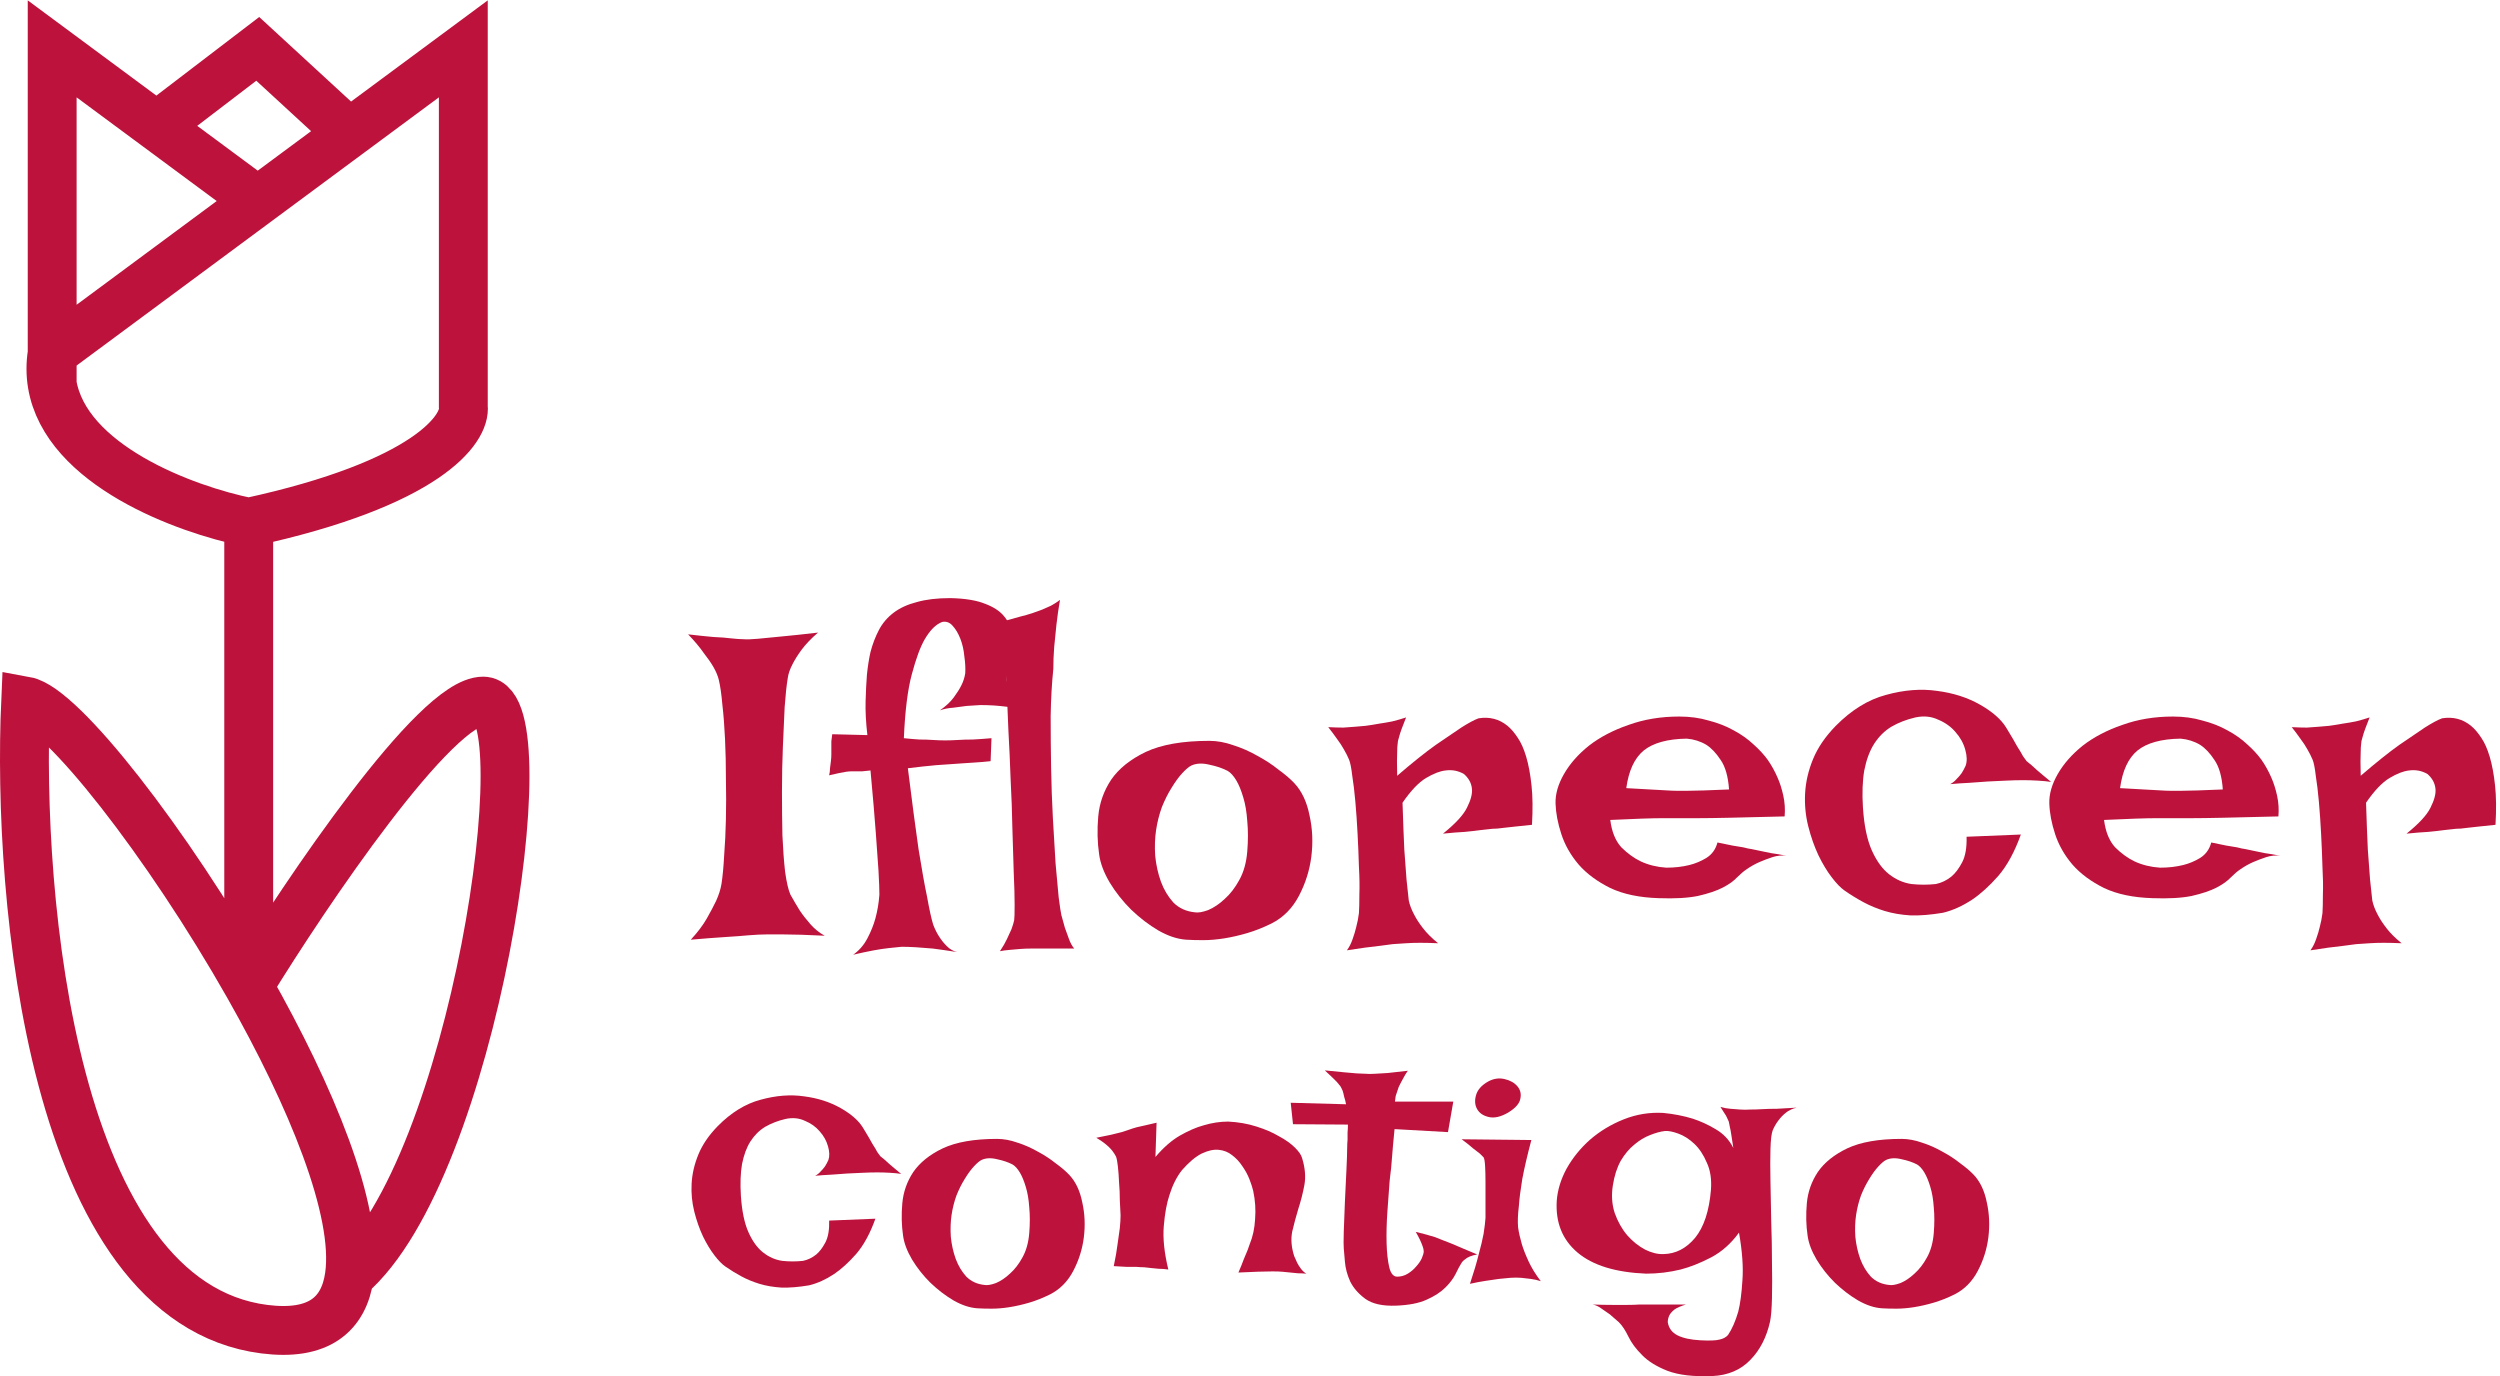 <svg width="614" height="338" viewBox="0 0 614 338" fill="none" xmlns="http://www.w3.org/2000/svg">
<path d="M61.083 242.197C41.128 206.984 15.109 173.793 6.299 172.189C4.127 220.838 12.813 319.799 64.93 326.444C78.215 328.138 84.456 322.875 85.808 313.392M61.083 242.197C75.395 218.861 106.95 172.189 118.676 172.189C133.334 172.189 116.458 287.287 85.808 313.392M61.083 242.197C76.37 269.171 88.099 297.333 85.808 313.392M61.083 242.197V128.285M61.083 128.285C104.911 118.792 114.483 105.344 113.79 99.807V12L85.808 32.715M61.083 128.285C45.268 125.108 16.113 114.178 12.814 94.314M12.814 94.314C12.417 91.924 12.394 89.405 12.814 86.755M12.814 94.314V86.755M12.814 86.755V12L38.459 30.985M12.814 86.755L63.302 49.377M63.302 49.377L38.459 30.985M63.302 49.377L85.808 32.715M38.459 30.985L63.302 12L85.808 32.715" stroke="#BD123C" stroke-width="12"/>
<path d="M221.328 288.311C220.583 288.187 219.653 288.095 218.536 288.033C217.481 287.972 216.458 287.941 215.465 287.941C214.348 287.941 213.169 287.972 211.928 288.033C210.625 288.095 209.322 288.157 208.019 288.218C206.903 288.28 205.631 288.372 204.204 288.496C202.839 288.557 201.505 288.65 200.202 288.773C200.698 288.526 201.132 288.187 201.505 287.756C201.939 287.324 202.311 286.893 202.622 286.462C202.932 285.968 203.211 285.445 203.459 284.89C203.769 283.965 203.738 282.856 203.366 281.561C202.994 280.206 202.311 278.973 201.319 277.863C200.388 276.754 199.178 275.891 197.689 275.275C196.262 274.597 194.68 274.443 192.943 274.812C191.081 275.244 189.406 275.891 187.917 276.754C186.49 277.617 185.28 278.819 184.287 280.36C183.357 281.839 182.674 283.688 182.24 285.907C181.868 288.064 181.774 290.653 181.961 293.673C182.209 297.433 182.829 300.422 183.822 302.641C184.815 304.86 186.025 306.524 187.452 307.633C188.879 308.743 190.43 309.421 192.105 309.667C193.842 309.852 195.548 309.852 197.224 309.667C198.402 309.421 199.488 308.897 200.481 308.096C201.288 307.418 202.032 306.432 202.715 305.137C203.397 303.843 203.707 302.055 203.645 299.775L214.999 299.313C213.697 302.949 212.114 305.846 210.253 308.003C208.392 310.099 206.592 311.732 204.855 312.903C202.808 314.259 200.76 315.184 198.713 315.677C196.169 316.108 193.904 316.293 191.919 316.232C189.933 316.108 188.134 315.8 186.521 315.307C184.908 314.814 183.419 314.198 182.054 313.458C180.689 312.718 179.386 311.917 178.145 311.054C177.338 310.5 176.439 309.575 175.446 308.281C174.453 306.986 173.523 305.445 172.654 303.658C171.785 301.809 171.072 299.775 170.513 297.556C169.955 295.337 169.738 293.057 169.862 290.714C169.986 288.311 170.544 285.907 171.537 283.503C172.53 281.099 174.112 278.788 176.284 276.569C179.572 273.241 183.077 271.083 186.8 270.097C190.585 269.049 194.152 268.772 197.503 269.265C200.853 269.697 203.831 270.652 206.437 272.131C209.043 273.61 210.873 275.213 211.928 276.939C212.983 278.665 213.759 279.99 214.255 280.914C214.813 281.777 215.217 282.455 215.465 282.948C215.775 283.38 216.023 283.719 216.209 283.965C216.458 284.15 216.799 284.428 217.233 284.797C217.543 285.106 217.916 285.445 218.35 285.814C218.722 286.123 219.156 286.492 219.653 286.924C220.149 287.355 220.708 287.818 221.328 288.311Z" fill="#BD123C"/>
<path d="M244.874 279.712C246.487 279.712 248.162 280.021 249.9 280.637C251.637 281.192 253.312 281.931 254.925 282.856C256.538 283.719 257.997 284.674 259.299 285.722C260.664 286.708 261.781 287.663 262.65 288.588C264.201 290.252 265.256 292.502 265.814 295.337C266.435 298.111 266.559 300.977 266.186 303.935C265.814 306.832 264.946 309.575 263.581 312.164C262.216 314.752 260.323 316.663 257.903 317.896C256.166 318.759 254.46 319.437 252.785 319.93C251.11 320.423 249.496 320.793 247.945 321.039C246.394 321.286 244.936 321.409 243.571 321.409C242.206 321.409 241.027 321.378 240.035 321.317C238.173 321.193 236.219 320.546 234.171 319.375C232.186 318.204 230.294 316.756 228.494 315.03C226.757 313.304 225.268 311.424 224.027 309.39C222.786 307.294 222.042 305.322 221.793 303.473C221.421 300.946 221.359 298.296 221.607 295.522C221.855 292.748 222.755 290.191 224.306 287.848C225.919 285.506 228.339 283.565 231.565 282.024C234.854 280.483 239.29 279.712 244.874 279.712ZM241.803 315.585C242.485 315.708 243.416 315.554 244.595 315.122C245.774 314.629 246.922 313.859 248.038 312.811C249.217 311.763 250.241 310.438 251.11 308.835C252.04 307.171 252.599 305.168 252.785 302.826C252.971 300.545 252.971 298.45 252.785 296.539C252.661 294.628 252.381 292.964 251.947 291.547C251.513 290.067 251.016 288.865 250.458 287.941C249.9 287.016 249.31 286.369 248.69 285.999C247.635 285.445 246.363 285.013 244.874 284.705C243.385 284.335 242.113 284.397 241.058 284.89C240.562 285.136 239.941 285.66 239.197 286.462C238.452 287.263 237.708 288.28 236.963 289.513C236.219 290.684 235.536 292.04 234.916 293.58C234.357 295.121 233.954 296.724 233.706 298.388C233.458 300.052 233.396 301.84 233.52 303.75C233.706 305.661 234.109 307.479 234.73 309.205C235.35 310.869 236.219 312.318 237.336 313.551C238.514 314.722 240.004 315.4 241.803 315.585Z" fill="#BD123C"/>
<path d="M273.539 310.962C273.973 308.928 274.283 307.14 274.469 305.599C274.718 303.997 274.904 302.672 275.028 301.624C275.152 300.391 275.214 299.343 275.214 298.481C275.152 297.433 275.09 296.2 275.028 294.782C275.028 293.303 274.966 291.855 274.842 290.437C274.78 288.958 274.687 287.663 274.562 286.554C274.438 285.383 274.283 284.551 274.097 284.058C273.849 283.565 273.508 283.041 273.073 282.486C272.205 281.438 270.933 280.421 269.258 279.435C270.685 279.127 271.895 278.88 272.887 278.695C273.942 278.449 274.811 278.233 275.493 278.048C276.238 277.802 276.889 277.586 277.448 277.401C277.944 277.216 278.533 277.031 279.216 276.846C279.774 276.723 280.457 276.569 281.263 276.384C282.07 276.199 283.001 275.983 284.055 275.737L283.776 284.15C285.762 281.808 287.778 280.051 289.825 278.88C291.873 277.709 293.796 276.877 295.596 276.384C297.643 275.768 299.66 275.46 301.645 275.46C304.127 275.583 306.422 275.983 308.532 276.661C310.704 277.339 312.565 278.141 314.116 279.065C315.729 279.928 317.032 280.853 318.025 281.839C319.018 282.825 319.607 283.688 319.793 284.428C320.538 286.831 320.724 289.05 320.352 291.084C319.979 293.057 319.483 294.998 318.862 296.909C318.304 298.758 317.808 300.607 317.373 302.456C317.001 304.305 317.156 306.308 317.839 308.466C318.087 309.02 318.335 309.575 318.583 310.13C318.831 310.623 319.142 311.116 319.514 311.609C319.886 312.102 320.32 312.503 320.817 312.811C320.134 312.749 319.452 312.718 318.769 312.718C318.087 312.657 317.466 312.595 316.908 312.534C316.226 312.472 315.605 312.41 315.047 312.349C314.426 312.287 313.589 312.256 312.534 312.256C310.735 312.256 307.943 312.349 304.158 312.534C304.716 311.239 305.151 310.161 305.461 309.298C305.833 308.373 306.143 307.633 306.391 307.079C306.64 306.401 306.826 305.877 306.95 305.507C307.694 303.72 308.129 301.686 308.253 299.405C308.439 297.125 308.284 294.813 307.787 292.471C307.601 291.67 307.291 290.714 306.857 289.605C306.422 288.496 305.833 287.417 305.089 286.369C304.406 285.321 303.568 284.428 302.576 283.688C301.645 282.948 300.559 282.517 299.318 282.394C298.077 282.27 296.681 282.578 295.13 283.318C293.641 284.058 292.028 285.414 290.291 287.386C288.988 289.05 287.964 291.084 287.22 293.488C286.537 295.522 286.072 298.08 285.824 301.162C285.575 304.182 285.948 307.726 286.94 311.794C286.072 311.671 285.265 311.609 284.521 311.609C283.776 311.547 283.156 311.486 282.659 311.424C282.039 311.362 281.48 311.301 280.984 311.239C280.426 311.239 279.805 311.208 279.123 311.147C278.502 311.147 277.727 311.147 276.796 311.147C275.865 311.085 274.78 311.023 273.539 310.962Z" fill="#BD123C"/>
<path d="M325.377 262.886C327.238 263.071 328.79 263.225 330.031 263.348C331.333 263.471 332.388 263.564 333.195 263.625C334.125 263.687 334.87 263.718 335.428 263.718C335.987 263.78 336.731 263.78 337.662 263.718C338.469 263.656 339.523 263.595 340.826 263.533C342.129 263.41 343.773 263.225 345.759 262.978C345.325 263.595 344.983 264.149 344.735 264.642C344.487 265.074 344.27 265.475 344.084 265.844L343.525 266.954C343.401 267.324 343.277 267.693 343.153 268.063C343.029 268.371 342.905 268.741 342.781 269.173C342.719 269.604 342.657 270.066 342.595 270.559H356.927L355.624 278.048L342.501 277.309C342.191 280.452 341.974 282.887 341.85 284.612C341.726 286.338 341.602 287.602 341.478 288.403L341.292 290.067C341.105 292.409 340.919 294.967 340.733 297.741C340.547 300.453 340.485 302.98 340.547 305.322C340.609 307.664 340.826 309.637 341.199 311.239C341.571 312.78 342.222 313.551 343.153 313.551C344.084 313.551 344.952 313.304 345.759 312.811C346.565 312.318 347.248 311.732 347.806 311.054C348.427 310.376 348.892 309.698 349.202 309.02C349.513 308.281 349.668 307.726 349.668 307.356C349.668 306.986 349.575 306.555 349.388 306.062C349.078 305.137 348.52 303.966 347.713 302.549C349.513 302.98 351.095 303.411 352.46 303.843C353.142 304.089 353.763 304.336 354.321 304.583C354.941 304.829 355.655 305.106 356.462 305.415C357.144 305.723 358.013 306.093 359.067 306.524C360.122 306.955 361.363 307.479 362.79 308.096C361.425 308.342 360.432 308.743 359.812 309.298C359.44 309.544 359.161 309.822 358.974 310.13C358.54 310.808 358.044 311.732 357.485 312.903C356.927 314.013 356.089 315.122 354.973 316.232C353.856 317.341 352.336 318.327 350.412 319.19C348.551 320.053 346.038 320.546 342.874 320.669C339.585 320.793 337.073 320.238 335.335 319.005C333.66 317.773 332.419 316.355 331.613 314.752C330.868 313.088 330.434 311.455 330.31 309.852C330.186 308.25 330.093 307.171 330.031 306.616C329.968 306.062 329.968 304.675 330.031 302.456C330.093 300.237 330.186 297.803 330.31 295.152C330.434 292.44 330.558 289.852 330.682 287.386C330.806 284.859 330.868 283.01 330.868 281.839C330.868 281.223 330.899 280.575 330.961 279.897C330.961 279.343 330.961 278.757 330.961 278.141C331.023 277.463 331.054 276.816 331.054 276.199L317.559 276.107L317.001 270.837L330.589 271.207C330.465 270.529 330.31 269.912 330.124 269.358C329.999 268.741 329.875 268.248 329.751 267.878C329.565 267.447 329.379 267.077 329.193 266.769C328.945 266.461 328.666 266.122 328.355 265.752C328.045 265.444 327.642 265.043 327.145 264.55C326.649 264.057 326.06 263.502 325.377 262.886Z" fill="#BD123C"/>
<path d="M358.974 279.805L376.099 279.99C375.106 283.75 374.361 286.955 373.865 289.605C373.431 292.255 373.152 294.474 373.028 296.262C372.779 298.296 372.717 300.021 372.841 301.439C373.028 302.733 373.338 304.12 373.772 305.599C374.144 306.832 374.703 308.25 375.447 309.852C376.192 311.455 377.185 313.057 378.425 314.66C377.681 314.413 376.874 314.229 376.006 314.105C375.137 313.982 374.33 313.89 373.586 313.828C372.717 313.766 371.849 313.766 370.98 313.828C370.111 313.89 369.15 313.982 368.095 314.105C367.226 314.229 366.172 314.383 364.931 314.568C363.69 314.752 362.387 314.999 361.022 315.307C361.953 312.534 362.666 310.13 363.162 308.096C363.721 306.062 364.124 304.367 364.372 303.011C364.62 301.408 364.776 300.114 364.838 299.128C364.838 297.895 364.838 296.508 364.838 294.967C364.838 293.365 364.838 291.824 364.838 290.345C364.838 288.865 364.807 287.571 364.745 286.462C364.683 285.29 364.558 284.551 364.372 284.243L363.442 283.318C363.069 283.01 362.511 282.578 361.766 282.024C361.084 281.407 360.153 280.668 358.974 279.805ZM365.582 265.567C366.885 264.889 368.188 264.704 369.491 265.012C370.856 265.32 371.911 265.906 372.655 266.769C373.4 267.632 373.648 268.649 373.4 269.82C373.214 270.991 372.221 272.131 370.422 273.241C368.622 274.288 367.04 274.658 365.675 274.35C364.31 274.042 363.349 273.395 362.79 272.409C362.232 271.422 362.139 270.282 362.511 268.988C362.883 267.632 363.907 266.492 365.582 265.567Z" fill="#BD123C"/>
<path d="M425.704 281.931C425.517 280.699 425.362 279.682 425.238 278.88C425.114 278.017 424.99 277.339 424.866 276.846C424.742 276.23 424.649 275.768 424.587 275.46C424.463 275.151 424.308 274.812 424.121 274.443C423.997 274.134 423.78 273.765 423.47 273.333C423.222 272.902 422.912 272.409 422.539 271.854C423.346 272.1 424.152 272.254 424.959 272.316C425.828 272.378 426.634 272.439 427.379 272.501C428.185 272.563 429.023 272.563 429.892 272.501C430.76 272.501 431.753 272.47 432.87 272.409C433.862 272.347 435.041 272.316 436.406 272.316C437.833 272.254 439.446 272.162 441.246 272.039C440.191 272.285 439.291 272.717 438.547 273.333C437.864 273.888 437.275 274.504 436.779 275.182C436.22 275.922 435.755 276.723 435.383 277.586C435.072 278.387 434.886 279.928 434.824 282.209C434.762 284.428 434.762 287.078 434.824 290.16C434.886 293.18 434.948 296.447 435.01 299.96C435.134 303.473 435.196 306.832 435.196 310.037C435.258 313.242 435.258 316.17 435.196 318.82C435.134 321.409 434.979 323.32 434.731 324.553C433.862 328.436 432.249 331.579 429.892 333.983C427.534 336.448 424.432 337.773 420.585 337.958C415.932 338.143 412.24 337.712 409.51 336.664C406.842 335.616 404.763 334.322 403.274 332.781C401.785 331.302 400.668 329.792 399.924 328.251C399.179 326.71 398.404 325.539 397.597 324.737C396.853 324.059 396.108 323.412 395.364 322.796C394.681 322.303 393.968 321.81 393.223 321.317C392.541 320.824 391.858 320.515 391.176 320.392C392.975 320.454 394.588 320.485 396.015 320.485C397.442 320.485 398.652 320.485 399.645 320.485C400.762 320.485 401.754 320.454 402.623 320.392H414.07C412.829 320.762 411.899 321.163 411.278 321.594C410.658 322.087 410.223 322.58 409.975 323.073C409.727 323.628 409.603 324.183 409.603 324.737C409.851 326.217 410.658 327.295 412.023 327.973C413.388 328.651 415.249 329.052 417.607 329.175C419.902 329.298 421.485 329.237 422.353 328.99C423.222 328.805 423.904 328.436 424.401 327.881C425.393 326.402 426.231 324.491 426.913 322.149C427.41 320.176 427.751 317.618 427.937 314.475C428.185 311.27 427.906 307.356 427.1 302.733C425.114 305.445 422.818 307.479 420.213 308.835C417.607 310.191 415.125 311.178 412.767 311.794C409.975 312.472 407.152 312.811 404.298 312.811C396.791 312.503 391.176 310.777 387.453 307.633C383.73 304.49 382.024 300.268 382.334 294.967C382.52 292.317 383.327 289.667 384.754 287.016C386.243 284.366 388.166 281.993 390.524 279.897C392.944 277.802 395.705 276.138 398.807 274.905C401.909 273.672 405.136 273.148 408.486 273.333C411.03 273.58 413.419 274.042 415.652 274.72C417.576 275.336 419.468 276.199 421.329 277.309C423.253 278.418 424.711 279.959 425.704 281.931ZM396.108 291.177C395.736 293.58 395.891 295.83 396.574 297.926C397.318 300.021 398.342 301.84 399.645 303.381C400.948 304.86 402.406 306.031 404.019 306.894C405.632 307.695 407.152 308.065 408.579 308.003C411.557 307.942 414.132 306.616 416.304 304.028C418.475 301.377 419.778 297.433 420.213 292.194C420.399 289.605 420.057 287.386 419.189 285.537C418.382 283.626 417.359 282.085 416.118 280.914C414.877 279.743 413.574 278.911 412.209 278.418C410.844 277.925 409.758 277.709 408.951 277.771C407.835 277.894 406.594 278.233 405.229 278.788C403.926 279.281 402.654 280.051 401.413 281.099C400.172 282.085 399.055 283.411 398.063 285.075C397.132 286.739 396.48 288.773 396.108 291.177Z" fill="#BD123C"/>
<path d="M467.025 279.712C468.639 279.712 470.314 280.021 472.051 280.637C473.788 281.192 475.463 281.931 477.077 282.856C478.69 283.719 480.148 284.674 481.451 285.722C482.816 286.708 483.933 287.663 484.801 288.588C486.352 290.252 487.407 292.502 487.966 295.337C488.586 298.111 488.71 300.977 488.338 303.935C487.966 306.832 487.097 309.575 485.732 312.164C484.367 314.752 482.475 316.663 480.055 317.896C478.318 318.759 476.611 319.437 474.936 319.93C473.261 320.423 471.648 320.793 470.097 321.039C468.546 321.286 467.087 321.409 465.722 321.409C464.357 321.409 463.179 321.378 462.186 321.317C460.325 321.193 458.37 320.546 456.323 319.375C454.337 318.204 452.445 316.756 450.646 315.03C448.908 313.304 447.419 311.424 446.178 309.39C444.937 307.294 444.193 305.322 443.945 303.473C443.572 300.946 443.51 298.296 443.759 295.522C444.007 292.748 444.906 290.191 446.458 287.848C448.071 285.506 450.49 283.565 453.717 282.024C457.005 280.483 461.441 279.712 467.025 279.712ZM463.954 315.585C464.637 315.708 465.567 315.554 466.746 315.122C467.925 314.629 469.073 313.859 470.19 312.811C471.369 311.763 472.392 310.438 473.261 308.835C474.192 307.171 474.75 305.168 474.936 302.826C475.122 300.545 475.122 298.45 474.936 296.539C474.812 294.628 474.533 292.964 474.099 291.547C473.664 290.067 473.168 288.865 472.609 287.941C472.051 287.016 471.462 286.369 470.841 285.999C469.786 285.445 468.514 285.013 467.025 284.705C465.536 284.335 464.264 284.397 463.21 284.89C462.713 285.136 462.093 285.66 461.348 286.462C460.604 287.263 459.859 288.28 459.115 289.513C458.37 290.684 457.688 292.04 457.067 293.58C456.509 295.121 456.105 296.724 455.857 298.388C455.609 300.052 455.547 301.84 455.671 303.75C455.857 305.661 456.261 307.479 456.881 309.205C457.502 310.869 458.37 312.318 459.487 313.551C460.666 314.722 462.155 315.4 463.954 315.585Z" fill="#BD123C"/>
<path d="M169 155.796C171.476 156.086 173.552 156.303 175.227 156.447C176.975 156.52 178.396 156.628 179.488 156.773C180.799 156.918 181.819 156.99 182.547 156.99C183.349 157.062 184.55 157.026 186.153 156.881C187.537 156.737 189.394 156.556 191.725 156.339C194.128 156.122 197.187 155.796 200.902 155.362C199.227 156.809 197.879 158.22 196.859 159.595C195.913 160.897 195.184 162.055 194.674 163.068C194.019 164.298 193.618 165.456 193.473 166.541C193.181 168.277 192.926 170.665 192.708 173.704C192.562 176.671 192.417 179.927 192.271 183.472C192.125 187.017 192.052 190.671 192.052 194.434C192.052 198.196 192.089 201.778 192.162 205.179C192.307 208.507 192.526 211.473 192.817 214.078C193.181 216.683 193.618 218.564 194.128 219.722C194.856 221.024 195.621 222.327 196.422 223.629C197.151 224.714 198.025 225.836 199.045 226.994C200.064 228.151 201.23 229.092 202.541 229.815C198.243 229.598 194.82 229.49 192.271 229.49H188.338C187.172 229.49 185.679 229.562 183.858 229.707C182.329 229.852 180.399 229.996 178.068 230.141C175.737 230.286 172.933 230.503 169.656 230.792C171.331 228.983 172.642 227.247 173.589 225.583C174.535 223.919 175.3 222.471 175.883 221.241C176.538 219.794 176.975 218.42 177.194 217.117C177.485 215.236 177.704 212.921 177.849 210.171C178.068 207.349 178.214 204.346 178.286 201.163C178.359 197.907 178.359 194.615 178.286 191.286C178.286 187.886 178.214 184.63 178.068 181.518C177.922 178.407 177.704 175.585 177.412 173.053C177.194 170.52 176.903 168.494 176.538 166.975C176.32 166.034 175.883 164.985 175.227 163.828C174.645 162.815 173.844 161.657 172.824 160.355C171.877 158.98 170.602 157.46 169 155.796Z" fill="#BD123C"/>
<path d="M209.533 234.482C210.989 233.469 212.155 232.131 213.029 230.467C213.903 228.803 214.558 227.175 214.995 225.583C215.505 223.701 215.833 221.748 215.979 219.722C215.979 218.492 215.906 216.538 215.76 213.861C215.615 211.618 215.396 208.543 215.105 204.636C214.813 200.656 214.376 195.519 213.794 189.224C212.992 189.297 212.301 189.369 211.718 189.441C211.135 189.441 210.662 189.441 210.298 189.441H209.096C208.732 189.441 208.295 189.477 207.785 189.55C207.348 189.622 206.765 189.731 206.037 189.875C205.381 190.02 204.58 190.201 203.633 190.418C203.779 189.839 203.852 189.26 203.852 188.682C203.924 188.03 203.997 187.452 204.07 186.945C204.143 186.366 204.179 185.824 204.179 185.317V183.689C204.179 183.183 204.179 182.64 204.179 182.061C204.252 181.482 204.325 180.903 204.398 180.325L213.029 180.542C212.665 177.43 212.519 174.645 212.592 172.185C212.665 169.652 212.774 167.482 212.92 165.673C213.138 163.574 213.429 161.729 213.794 160.137C214.303 158.184 214.995 156.375 215.869 154.711C216.743 153.047 217.945 151.636 219.475 150.478C221.004 149.32 222.898 148.452 225.156 147.873C227.414 147.222 230.145 146.896 233.35 146.896C236.992 146.969 239.869 147.439 241.981 148.307C244.093 149.103 245.659 150.152 246.679 151.455C247.698 152.685 248.281 154.096 248.427 155.688C248.572 157.279 248.536 158.835 248.318 160.355C248.172 161.802 247.917 163.14 247.553 164.37C247.261 165.6 247.152 166.505 247.225 167.084C247.298 167.518 247.48 168.097 247.771 168.82C247.99 169.399 248.318 170.122 248.755 170.991C249.264 171.859 249.993 172.836 250.94 173.921C249.774 173.776 248.609 173.668 247.443 173.596C246.278 173.451 245.186 173.342 244.166 173.27C243.001 173.198 241.872 173.161 240.779 173.161C239.687 173.234 238.558 173.306 237.392 173.378C236.373 173.523 235.28 173.668 234.115 173.813C232.949 173.885 231.857 174.102 230.837 174.464C232.294 173.451 233.423 172.402 234.224 171.316C235.025 170.231 235.644 169.254 236.081 168.386C236.591 167.373 236.919 166.36 237.064 165.347C237.137 164.117 237.064 162.742 236.846 161.223C236.7 159.631 236.373 158.184 235.863 156.881C235.353 155.579 234.734 154.53 234.005 153.734C233.277 152.866 232.403 152.54 231.383 152.757C229.854 153.336 228.434 154.747 227.122 156.99C226.03 158.871 224.974 161.729 223.954 165.564C222.934 169.327 222.279 174.572 221.988 181.301C223.371 181.446 224.646 181.555 225.811 181.627C227.05 181.627 228.142 181.663 229.089 181.735C230.182 181.808 231.201 181.844 232.148 181.844C233.095 181.844 234.151 181.808 235.316 181.735C236.336 181.663 237.538 181.627 238.922 181.627C240.306 181.555 241.835 181.446 243.51 181.301L243.292 186.945C241.981 187.09 240.706 187.198 239.468 187.271C238.23 187.343 237.137 187.415 236.19 187.488C235.098 187.56 234.078 187.632 233.131 187.705C232.112 187.777 231.056 187.85 229.963 187.922C229.016 187.994 227.924 188.103 226.685 188.247C225.52 188.392 224.282 188.537 222.971 188.682C223.991 196.858 224.865 203.478 225.593 208.543C226.394 213.536 227.086 217.407 227.669 220.156C228.251 223.412 228.761 225.727 229.198 227.102C229.635 228.26 230.145 229.273 230.728 230.141C231.238 230.937 231.857 231.697 232.585 232.42C233.313 233.144 234.151 233.614 235.098 233.831C232.767 233.469 230.764 233.18 229.089 232.963C227.414 232.818 225.994 232.71 224.828 232.637C223.517 232.565 222.388 232.529 221.441 232.529C220.567 232.601 219.511 232.71 218.273 232.854C216.161 233.071 213.247 233.614 209.533 234.482Z" fill="#BD123C"/>
<path d="M245.586 233.614C246.315 232.529 246.897 231.516 247.334 230.575C247.771 229.635 248.135 228.839 248.427 228.188C248.718 227.392 248.937 226.668 249.082 226.017C249.155 225.583 249.192 224.317 249.192 222.218C249.192 220.12 249.119 217.479 248.973 214.295C248.9 211.112 248.791 207.53 248.645 203.551C248.572 199.571 248.427 195.519 248.208 191.395C248.063 187.271 247.881 183.255 247.662 179.348C247.516 175.441 247.371 171.931 247.225 168.82C247.079 165.636 246.934 163.032 246.788 161.006C246.642 158.98 246.533 157.822 246.46 157.533C246.315 157.099 246.06 156.664 245.695 156.23C244.967 155.362 243.729 154.53 241.981 153.734C245.695 152.793 248.536 152.034 250.503 151.455C251.668 151.165 252.688 150.876 253.562 150.587C254.363 150.297 255.164 150.008 255.965 149.718C256.621 149.429 257.349 149.103 258.15 148.742C258.951 148.307 259.68 147.837 260.335 147.331C259.971 149.429 259.68 151.455 259.461 153.408C259.243 155.362 259.061 157.171 258.915 158.835C258.769 160.716 258.697 162.525 258.697 164.262C258.332 167.807 258.114 171.678 258.041 175.875C258.041 179.999 258.077 184.196 258.15 188.465C258.223 192.733 258.369 196.894 258.587 200.946C258.806 204.998 259.024 208.688 259.243 212.016C259.534 215.272 259.789 218.058 260.008 220.373C260.299 222.616 260.517 224.063 260.663 224.714C260.954 225.8 261.246 226.849 261.537 227.862C261.828 228.73 262.156 229.635 262.52 230.575C262.885 231.588 263.322 232.384 263.831 232.963H253.234C252.287 232.963 251.377 232.999 250.503 233.071C249.701 233.144 248.864 233.216 247.99 233.289C247.116 233.361 246.315 233.469 245.586 233.614Z" fill="#BD123C"/>
<path d="M297.044 181.953C298.938 181.953 300.905 182.314 302.944 183.038C304.983 183.689 306.95 184.557 308.844 185.643C310.737 186.656 312.449 187.777 313.978 189.007C315.581 190.165 316.892 191.286 317.912 192.372C319.732 194.325 320.971 196.966 321.626 200.295C322.354 203.551 322.5 206.915 322.063 210.388C321.626 213.789 320.606 217.009 319.004 220.048C317.402 223.086 315.18 225.329 312.34 226.777C310.3 227.79 308.297 228.585 306.331 229.164C304.364 229.743 302.47 230.177 300.65 230.467C298.829 230.756 297.117 230.901 295.515 230.901C293.912 230.901 292.528 230.865 291.363 230.792C289.178 230.648 286.884 229.888 284.48 228.513C282.149 227.138 279.928 225.438 277.816 223.412C275.776 221.386 274.028 219.179 272.572 216.792C271.115 214.331 270.241 212.016 269.95 209.845C269.513 206.879 269.44 203.768 269.731 200.512C270.022 197.256 271.079 194.253 272.899 191.503C274.793 188.754 277.634 186.475 281.421 184.666C285.281 182.857 290.489 181.953 297.044 181.953ZM293.439 224.063C294.24 224.208 295.333 224.027 296.716 223.521C298.1 222.942 299.448 222.037 300.759 220.807C302.143 219.577 303.344 218.022 304.364 216.14C305.457 214.187 306.112 211.835 306.331 209.086C306.549 206.409 306.549 203.949 306.331 201.706C306.185 199.463 305.857 197.509 305.347 195.845C304.838 194.108 304.255 192.697 303.599 191.612C302.944 190.527 302.252 189.767 301.524 189.333C300.285 188.682 298.792 188.175 297.044 187.813C295.296 187.379 293.803 187.452 292.565 188.03C291.982 188.32 291.254 188.935 290.38 189.875C289.506 190.816 288.632 192.01 287.758 193.457C286.884 194.832 286.083 196.424 285.354 198.232C284.699 200.041 284.225 201.923 283.934 203.876C283.643 205.83 283.57 207.928 283.715 210.171C283.934 212.414 284.407 214.549 285.136 216.575C285.864 218.528 286.884 220.228 288.195 221.676C289.579 223.05 291.327 223.846 293.439 224.063Z" fill="#BD123C"/>
<path d="M326.215 178.588C327.599 178.66 328.837 178.697 329.929 178.697C331.095 178.624 332.078 178.552 332.879 178.48C333.826 178.407 334.664 178.335 335.392 178.262C336.485 178.118 337.613 177.937 338.779 177.72C339.799 177.575 340.855 177.394 341.947 177.177C343.113 176.888 344.241 176.562 345.334 176.2C344.897 177.286 344.533 178.226 344.241 179.022C343.95 179.818 343.732 180.505 343.586 181.084C343.367 181.735 343.258 182.278 343.258 182.712C343.185 183.219 343.149 183.834 343.149 184.557C343.076 185.787 343.076 187.777 343.149 190.527C346.936 187.271 350.105 184.738 352.654 182.929C355.276 181.12 357.352 179.71 358.881 178.697C360.702 177.539 362.122 176.779 363.142 176.417C365.837 175.983 368.204 176.598 370.244 178.262C371.118 178.986 371.955 179.963 372.756 181.193C373.558 182.351 374.25 183.906 374.832 185.86C375.415 187.813 375.852 190.165 376.143 192.914C376.435 195.592 376.471 198.811 376.253 202.574C374.723 202.718 373.339 202.863 372.101 203.008C370.936 203.153 369.952 203.261 369.151 203.334C368.204 203.478 367.33 203.551 366.529 203.551L363.579 203.876C362.56 204.021 361.285 204.166 359.755 204.31C358.299 204.383 356.514 204.527 354.402 204.744C357.461 202.284 359.428 200.15 360.302 198.341C361.248 196.46 361.649 194.904 361.503 193.674C361.358 192.299 360.702 191.105 359.537 190.093C358.153 189.297 356.66 189.007 355.057 189.224C353.674 189.369 352.071 189.984 350.25 191.069C348.429 192.155 346.499 194.181 344.46 197.147C344.606 201.778 344.751 205.613 344.897 208.652C345.115 211.691 345.298 214.151 345.443 216.032C345.662 218.202 345.844 219.903 345.99 221.133C346.208 222.218 346.645 223.376 347.301 224.606C347.81 225.619 348.539 226.74 349.486 227.97C350.432 229.2 351.671 230.431 353.2 231.661C349.995 231.516 347.373 231.516 345.334 231.661C344.096 231.733 343.003 231.805 342.056 231.878C341.037 232.022 339.944 232.167 338.779 232.312C337.759 232.456 336.557 232.601 335.173 232.746C333.862 232.963 332.406 233.18 330.803 233.397C331.386 232.601 331.859 231.661 332.224 230.575C332.588 229.562 332.879 228.585 333.098 227.645C333.389 226.56 333.608 225.438 333.753 224.28C333.826 223.267 333.862 221.748 333.862 219.722C333.935 217.696 333.899 215.417 333.753 212.884C333.68 210.28 333.571 207.602 333.425 204.853C333.28 202.031 333.098 199.39 332.879 196.93C332.661 194.47 332.406 192.336 332.114 190.527C331.896 188.645 331.641 187.343 331.35 186.619C330.985 185.751 330.548 184.883 330.039 184.015C329.602 183.219 329.055 182.387 328.4 181.518C327.744 180.578 327.016 179.601 326.215 178.588Z" fill="#BD123C"/>
<path d="M409.247 213.101C411.286 213.101 413.18 212.884 414.928 212.45C416.385 212.088 417.769 211.51 419.08 210.714C420.463 209.845 421.374 208.579 421.811 206.915C423.268 207.205 424.506 207.458 425.526 207.675C426.545 207.82 427.419 207.964 428.148 208.109C428.949 208.326 429.641 208.471 430.223 208.543C430.806 208.688 431.498 208.833 432.299 208.977C433.028 209.122 433.902 209.303 434.921 209.52C436.014 209.665 437.288 209.882 438.745 210.171C437.653 210.026 436.524 210.135 435.358 210.497C434.266 210.858 433.21 211.256 432.19 211.691C431.025 212.197 429.932 212.812 428.912 213.536C428.257 213.97 427.492 214.621 426.618 215.489C425.817 216.357 424.652 217.19 423.122 217.985C421.592 218.781 419.553 219.469 417.004 220.048C414.527 220.554 411.323 220.735 407.39 220.59C402.655 220.446 398.686 219.613 395.481 218.094C392.276 216.502 389.691 214.585 387.724 212.342C385.758 210.026 384.337 207.53 383.463 204.853C382.589 202.176 382.116 199.68 382.043 197.364C381.97 195.049 382.662 192.625 384.119 190.093C385.575 187.56 387.615 185.245 390.237 183.146C392.932 181.048 396.173 179.348 399.96 178.045C403.748 176.671 407.899 175.983 412.415 175.983C415.037 175.983 417.441 176.309 419.626 176.96C421.884 177.539 423.923 178.335 425.744 179.348C427.638 180.361 429.277 181.518 430.66 182.821C432.044 184.051 433.21 185.317 434.156 186.619C435.103 187.994 435.905 189.441 436.56 190.961C437.143 192.263 437.616 193.746 437.98 195.411C438.345 197.075 438.454 198.775 438.308 200.512C432.773 200.656 428.293 200.765 424.87 200.837C421.52 200.91 418.898 200.946 417.004 200.946H408.373C407.062 200.946 405.35 200.982 403.238 201.054C401.126 201.127 398.54 201.235 395.481 201.38C395.845 204.274 396.756 206.517 398.212 208.109C399.742 209.628 401.344 210.786 403.019 211.582C404.913 212.45 406.989 212.957 409.247 213.101ZM399.414 193.566C401.745 193.71 403.675 193.819 405.204 193.891C406.807 193.964 408.118 194.036 409.138 194.108C410.23 194.181 411.104 194.217 411.76 194.217H414.491C416.312 194.217 419.699 194.108 424.652 193.891C424.433 190.708 423.741 188.284 422.576 186.619C421.483 184.955 420.318 183.725 419.08 182.929C417.623 182.061 416.021 181.555 414.272 181.41C409.538 181.482 406.006 182.459 403.675 184.34C401.417 186.222 399.997 189.297 399.414 193.566Z" fill="#BD123C"/>
<path d="M503.751 192.046C502.876 191.901 501.784 191.793 500.473 191.721C499.235 191.648 498.033 191.612 496.868 191.612C495.557 191.612 494.173 191.648 492.716 191.721C491.186 191.793 489.657 191.865 488.127 191.938C486.816 192.01 485.323 192.118 483.648 192.263C482.046 192.336 480.48 192.444 478.95 192.589C479.533 192.299 480.043 191.901 480.48 191.395C480.99 190.888 481.427 190.382 481.791 189.875C482.155 189.297 482.483 188.682 482.774 188.03C483.138 186.945 483.102 185.643 482.665 184.123C482.228 182.531 481.427 181.084 480.261 179.782C479.169 178.48 477.748 177.467 476 176.743C474.325 175.947 472.468 175.766 470.428 176.2C468.243 176.707 466.277 177.467 464.529 178.48C462.854 179.492 461.433 180.903 460.268 182.712C459.175 184.449 458.374 186.619 457.864 189.224C457.427 191.757 457.318 194.796 457.537 198.341C457.828 202.755 458.556 206.264 459.722 208.869C460.887 211.473 462.307 213.427 463.982 214.729C465.658 216.032 467.479 216.828 469.445 217.117C471.485 217.334 473.487 217.334 475.454 217.117C476.838 216.828 478.113 216.213 479.278 215.272C480.225 214.476 481.099 213.319 481.9 211.799C482.701 210.28 483.065 208.181 482.992 205.504L496.321 204.962C494.792 209.23 492.934 212.631 490.749 215.164C488.564 217.624 486.452 219.541 484.413 220.916C482.009 222.508 479.606 223.593 477.202 224.172C474.216 224.678 471.557 224.895 469.227 224.823C466.896 224.678 464.784 224.317 462.89 223.738C460.996 223.159 459.248 222.435 457.646 221.567C456.043 220.699 454.514 219.758 453.057 218.745C452.11 218.094 451.054 217.009 449.889 215.489C448.724 213.97 447.631 212.161 446.611 210.063C445.592 207.892 444.754 205.504 444.098 202.899C443.443 200.295 443.188 197.617 443.334 194.868C443.479 192.046 444.135 189.224 445.3 186.402C446.466 183.581 448.323 180.867 450.872 178.262C454.732 174.355 458.848 171.823 463.218 170.665C467.661 169.435 471.849 169.11 475.782 169.688C479.715 170.195 483.211 171.316 486.27 173.053C489.329 174.789 491.478 176.671 492.716 178.697C493.954 180.723 494.865 182.278 495.447 183.363C496.103 184.376 496.576 185.172 496.868 185.751C497.232 186.258 497.523 186.656 497.742 186.945C498.033 187.162 498.434 187.488 498.943 187.922C499.308 188.284 499.745 188.682 500.254 189.116C500.691 189.477 501.201 189.912 501.784 190.418C502.367 190.925 503.022 191.467 503.751 192.046Z" fill="#BD123C"/>
<path d="M530.517 213.101C532.557 213.101 534.451 212.884 536.199 212.45C537.655 212.088 539.039 211.51 540.35 210.714C541.734 209.845 542.645 208.579 543.082 206.915C544.538 207.205 545.776 207.458 546.796 207.675C547.816 207.82 548.69 207.964 549.418 208.109C550.219 208.326 550.911 208.471 551.494 208.543C552.077 208.688 552.769 208.833 553.57 208.977C554.298 209.122 555.172 209.303 556.192 209.52C557.284 209.665 558.559 209.882 560.016 210.171C558.923 210.026 557.794 210.135 556.629 210.497C555.536 210.858 554.48 211.256 553.461 211.691C552.295 212.197 551.203 212.812 550.183 213.536C549.527 213.97 548.763 214.621 547.889 215.489C547.087 216.357 545.922 217.19 544.393 217.985C542.863 218.781 540.824 219.469 538.274 220.048C535.798 220.554 532.593 220.735 528.66 220.59C523.926 220.446 519.956 219.613 516.752 218.094C513.547 216.502 510.961 214.585 508.995 212.342C507.028 210.026 505.608 207.53 504.734 204.853C503.86 202.176 503.386 199.68 503.314 197.364C503.241 195.049 503.933 192.625 505.389 190.093C506.846 187.56 508.885 185.245 511.507 183.146C514.202 181.048 517.444 179.348 521.231 178.045C525.018 176.671 529.17 175.983 533.686 175.983C536.308 175.983 538.711 176.309 540.896 176.96C543.154 177.539 545.194 178.335 547.015 179.348C548.908 180.361 550.547 181.518 551.931 182.821C553.315 184.051 554.48 185.317 555.427 186.619C556.374 187.994 557.175 189.441 557.831 190.961C558.413 192.263 558.887 193.746 559.251 195.411C559.615 197.075 559.724 198.775 559.579 200.512C554.043 200.656 549.564 200.765 546.141 200.837C542.79 200.91 540.168 200.946 538.274 200.946H529.643C528.332 200.946 526.621 200.982 524.509 201.054C522.396 201.127 519.811 201.235 516.752 201.38C517.116 204.274 518.026 206.517 519.483 208.109C521.012 209.628 522.615 210.786 524.29 211.582C526.184 212.45 528.26 212.957 530.517 213.101ZM520.685 193.566C523.015 193.71 524.946 193.819 526.475 193.891C528.077 193.964 529.388 194.036 530.408 194.108C531.501 194.181 532.375 194.217 533.03 194.217H535.762C537.582 194.217 540.969 194.108 545.922 193.891C545.704 190.708 545.012 188.284 543.846 186.619C542.754 184.955 541.588 183.725 540.35 182.929C538.893 182.061 537.291 181.555 535.543 181.41C530.809 181.482 527.276 182.459 524.946 184.34C522.688 186.222 521.267 189.297 520.685 193.566Z" fill="#BD123C"/>
<path d="M562.856 178.588C564.24 178.66 565.478 178.697 566.571 178.697C567.736 178.624 568.719 178.552 569.521 178.48C570.468 178.407 571.305 178.335 572.034 178.262C573.126 178.118 574.255 177.937 575.42 177.72C576.44 177.575 577.496 177.394 578.589 177.177C579.754 176.888 580.883 176.562 581.975 176.2C581.538 177.286 581.174 178.226 580.883 179.022C580.592 179.818 580.373 180.505 580.227 181.084C580.009 181.735 579.9 182.278 579.9 182.712C579.827 183.219 579.79 183.834 579.79 184.557C579.718 185.787 579.718 187.777 579.79 190.527C583.578 187.271 586.746 184.738 589.295 182.929C591.918 181.12 593.993 179.71 595.523 178.697C597.344 177.539 598.764 176.779 599.784 176.417C602.479 175.983 604.846 176.598 606.885 178.262C607.759 178.986 608.597 179.963 609.398 181.193C610.199 182.351 610.891 183.906 611.474 185.86C612.056 187.813 612.493 190.165 612.785 192.914C613.076 195.592 613.113 198.811 612.894 202.574C611.365 202.718 609.981 202.863 608.742 203.008C607.577 203.153 606.594 203.261 605.793 203.334C604.846 203.478 603.972 203.551 603.171 203.551L600.221 203.876C599.201 204.021 597.926 204.166 596.397 204.31C594.94 204.383 593.156 204.527 591.043 204.744C594.103 202.284 596.069 200.15 596.943 198.341C597.89 196.46 598.291 194.904 598.145 193.674C597.999 192.299 597.344 191.105 596.178 190.093C594.794 189.297 593.301 189.007 591.699 189.224C590.315 189.369 588.713 189.984 586.892 191.069C585.071 192.155 583.141 194.181 581.101 197.147C581.247 201.778 581.393 205.613 581.538 208.652C581.757 211.691 581.939 214.151 582.085 216.032C582.303 218.202 582.485 219.903 582.631 221.133C582.85 222.218 583.287 223.376 583.942 224.606C584.452 225.619 585.18 226.74 586.127 227.97C587.074 229.2 588.312 230.431 589.842 231.661C586.637 231.516 584.015 231.516 581.975 231.661C580.737 231.733 579.645 231.805 578.698 231.878C577.678 232.022 576.586 232.167 575.42 232.312C574.401 232.456 573.199 232.601 571.815 232.746C570.504 232.963 569.047 233.18 567.445 233.397C568.028 232.601 568.501 231.661 568.865 230.575C569.229 229.562 569.521 228.585 569.739 227.645C570.031 226.56 570.249 225.438 570.395 224.28C570.468 223.267 570.504 221.748 570.504 219.722C570.577 217.696 570.54 215.417 570.395 212.884C570.322 210.28 570.213 207.602 570.067 204.853C569.921 202.031 569.739 199.39 569.521 196.93C569.302 194.47 569.047 192.336 568.756 190.527C568.537 188.645 568.282 187.343 567.991 186.619C567.627 185.751 567.19 184.883 566.68 184.015C566.243 183.219 565.697 182.387 565.041 181.518C564.386 180.578 563.657 179.601 562.856 178.588Z" fill="#BD123C"/>
</svg>
